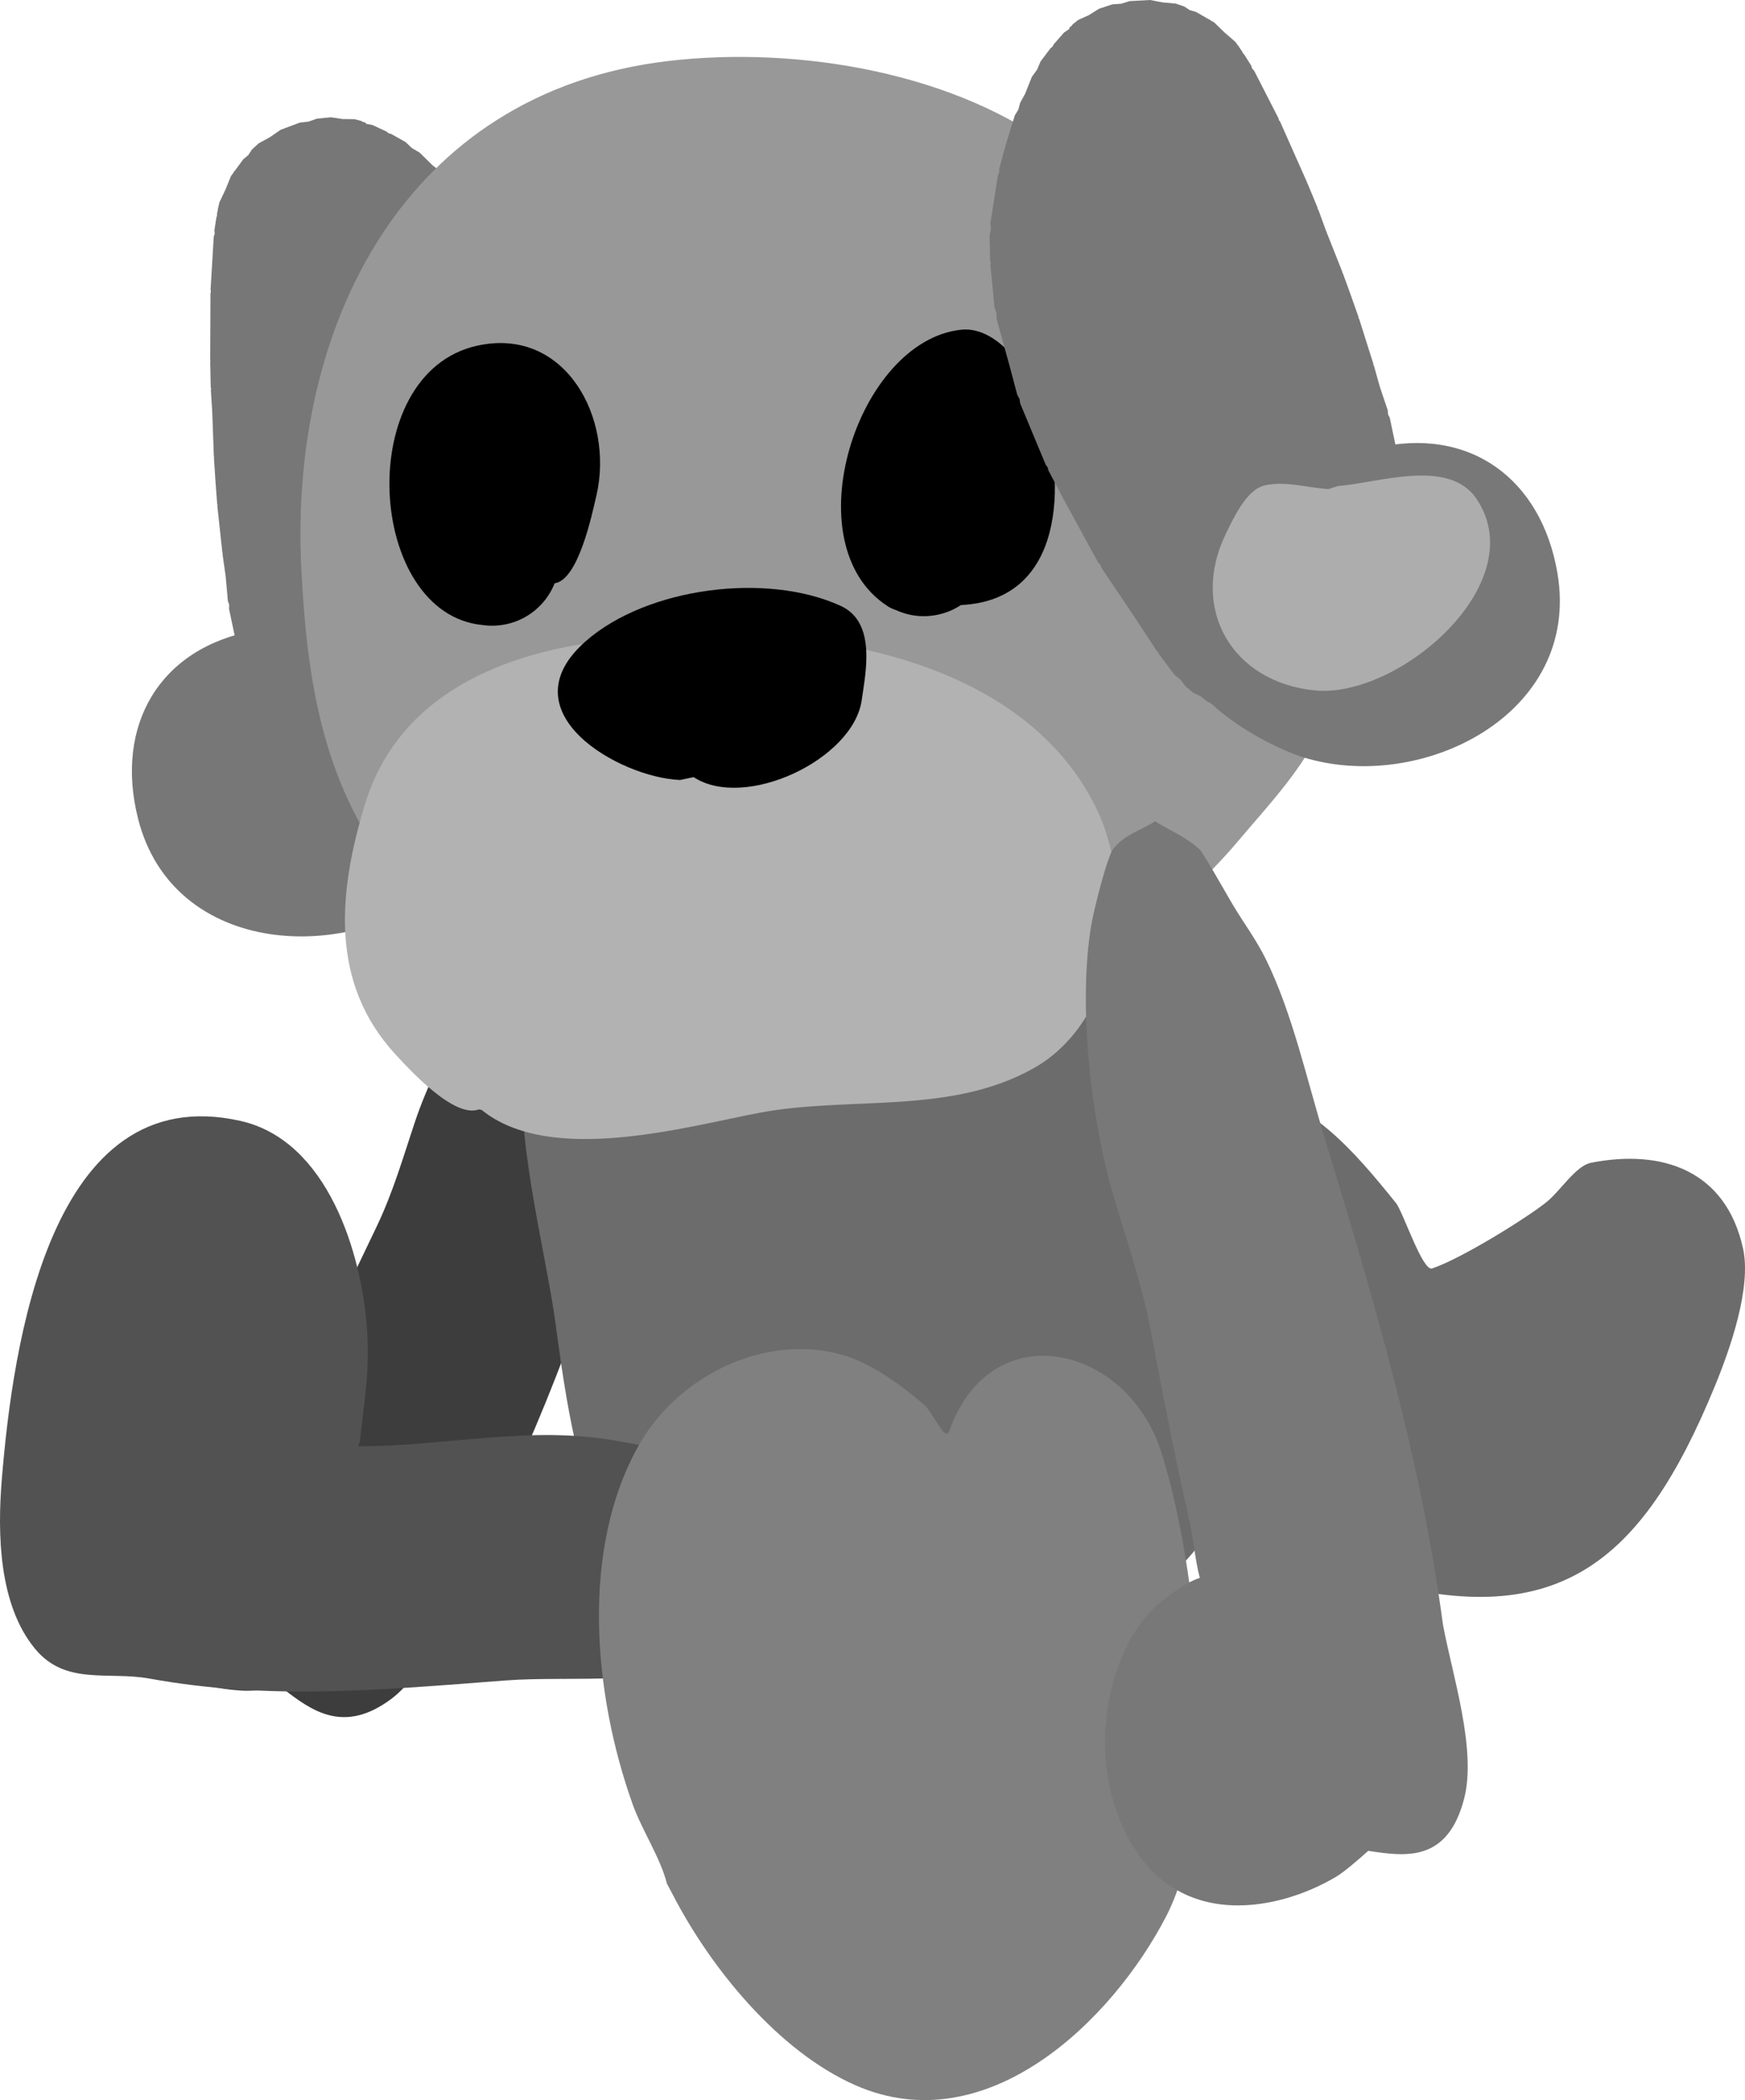<svg version="1.1" xmlns="http://www.w3.org/2000/svg" xmlns:xlink="http://www.w3.org/1999/xlink" width="129.732" height="156.151" viewBox="0,0,129.732,156.151"><g transform="translate(-260.036,-101.924)"><g stroke="none" stroke-width="0.5" stroke-miterlimit="10"><path d="M329.193,224.788c-0.587,-2.974 -1.994,-5.245 -1.73,-8.971c0.373,-5.265 2.916,-10.149 5.084,-14.873c3.865,-8.423 7.953,-20.031 19.56,-18.237c5.257,0.813 8.567,4.776 11.707,8.659c0.53,0.655 1.979,5.114 2.693,4.874c2.146,-0.722 6.911,-3.672 8.48,-4.915c1.04,-0.824 2.193,-2.717 3.325,-2.941c5.28,-1.043 10.031,0.547 11.311,6.375c0.639,2.911 -0.965,7.477 -2.097,10.235c-5.466,13.315 -11.833,18.461 -26.132,14.213c-3.002,-0.892 -6.018,-2.37 -8.621,-4.051c-0.755,-0.487 -4.485,-3.361 -4.564,-3.278c-2.112,2.224 -3.212,5.457 -3.408,8.481c-0.118,1.823 0.499,4.425 -0.949,5.866c-2.703,2.69 -11.275,7.447 -13.249,-0.535z" fill="#6c6c6c"/><path d="M281.048,227.463c-0.976,0.092 -2.289,0.211 -3.014,0.165c-5.159,-0.321 -13.048,-3.173 -11.298,-10.811c1.221,-5.328 6.8,-9.198 11.053,-9.45c0.28,-0.017 2.321,-0.16 3.505,0.166c0.432,-1.121 1.186,-2.278 1.663,-3.393c1.574,-3.678 3.316,-7.34 5.062,-10.973c1.263,-2.629 2.011,-5.285 2.911,-7.956c1.654,-4.905 5.415,-11.205 9.376,-14.756c0.812,-0.728 3.742,-2.941 4.434,-3.115c1.304,-0.328 2.464,0.068 3.696,0.102c0.56,1.016 1.321,1.88 1.681,3.049c0.09,0.292 -0.085,3.235 -0.109,3.877c-0.051,1.381 0.092,2.709 -0.095,4.125c-0.484,3.663 -2.145,7.425 -3.36,11.08c-3.277,9.857 -6.552,19.578 -11.871,29.065c-1.412,2.903 -2.813,7.558 -5.549,9.604c-3.556,2.659 -5.943,0.876 -8.085,-0.78z" fill="#3d3d3d"/><path d="M309.185,175.245c1.63,-1.388 3.372,-2.072 5.594,-2.072c1.427,-0 2.514,1.779 3.659,2.136c1.143,0.356 1.966,-1.517 3.142,-1.738c0.849,-0.16 1.703,-0.297 2.56,-0.411c0.644,-0.086 1.598,0.986 1.906,0.413c0.816,-1.52 1.389,-3.301 2.909,-4.349c0.335,-0.231 0.837,0.079 1.22,-0.06c1.107,-0.402 2.364,-0.557 3.519,-0.326c0.152,0.03 0.38,0.331 0.429,0.184c0.806,-2.445 -0.498,-17.128 8.591,-11.675c5.602,3.361 6.597,12.37 8.09,17.988c3.923,14.764 8.597,32.266 -4.33,44.405c-8.513,7.995 -28.186,11.533 -37.354,2.531c-5.489,-5.389 -6.818,-14.734 -7.784,-21.948c-0.726,-5.419 -3.284,-14.789 -2.27,-20.484c0.221,-1.243 0.826,-5.068 2.659,-5.17c0.783,-0.508 1.716,-0.803 2.719,-0.803c1.63,0 3.078,0.78 3.991,1.988c0.309,0.09 0.505,-0.4 0.75,-0.609z" fill="#6c6c6c"/><path d="M313.956,225.042c-4.464,2.33 -11.502,1.465 -16.297,1.829c-9.293,0.706 -17.472,1.501 -26.522,-0.138c-3.063,-0.555 -6.218,0.531 -8.485,-2.201c-2.725,-3.285 -2.811,-8.603 -2.48,-12.626c0.801,-9.741 3.508,-29.845 17.746,-26.636c6.477,1.46 9.019,9.837 9.407,15.532c0.09,1.321 0.073,2.679 -0.05,3.997c-0.165,1.772 -0.326,2.867 -0.489,4.339c-0.012,0.11 -0.187,0.323 -0.077,0.323c6.453,0.011 12.773,-1.586 19.272,-0.384c6.251,1.156 11.694,1.467 9.81,8.801c0.68,1.053 0.968,2.361 0.705,3.687c-0.258,1.3 -0.998,2.381 -1.998,3.095c-0.163,0.148 -0.342,0.277 -0.542,0.381z" fill="#525252"/><path d="M309.62,241.988c-0.479,-1.915 -1.869,-4.009 -2.54,-5.881c-2.926,-8.169 -3.939,-19.067 0.505,-26.816c2.963,-5.167 9.454,-8.271 15.153,-6.603c2.118,0.62 4.303,2.235 5.972,3.658c0.698,0.595 1.595,2.856 1.899,1.991c3.094,-8.794 13.189,-6.421 15.734,1.48c2.766,8.588 4.603,26.443 0.402,34.576c-4.054,7.847 -13.385,16.858 -23.109,12.581c-5.734,-2.522 -10.768,-8.714 -13.593,-14.193z" fill="#808080"/><g><g fill="#777777"><path d="M292.216,162.944l-0.847,0.626l-0.28,-0.048l-0.199,0.203l-2.577,-0.03l-0.301,-0.079l-0.032,0.012l-0.097,-0.046l-0.32,-0.084l-0.941,-0.516l-0.134,-0.064l-0.425,-0.038l-0.031,0.013l-0.042,-0.019l-0.205,-0.018l-0.637,-0.221l-0.701,-0.458l-0.763,-0.345l-0.708,-0.56l-0.08,-0.104l-0.117,-0.06l-0.434,-0.381l-0.375,-0.543l-0.488,-0.444l-0.69,-1.036l-0.087,-0.245l-0.174,-0.194l-0.392,-0.744l-0.063,-0.256l-0.155,-0.214l-0.722,-1.799l-0.441,-1.032l-0.049,-0.303l-0.155,-0.265l-0.422,-1.447l-0.008,-0.196l-0.086,-0.176l-0.973,-4.638l0.011,-0.298l-0.098,-0.281l-0.166,-1.845l-0.225,-1.596l0.009,-0.084l-0.029,-0.08l-0.373,-3.465l0.012,-0.084l-0.026,-0.08l-0.13,-1.744l0.004,-0.024l-0.007,-0.023l-0.106,-1.631l0.013,-0.073l-0.021,-0.071l-0.12,-3.328l-0.101,-1.559l0.02,-0.11l-0.029,-0.107l-0.04,-1.881l0.015,-0.064l-0.016,-0.064l0.014,-3.31l0,-0v-0l0.007,-1.655l0.035,-0.137l-0.026,-0.139l0.078,-1.316v-0v0l0.157,-2.631l0.071,-0.225l-0.022,-0.235l0.15,-0.976l0.046,-0.109l-0.006,-0.118l0.082,-0.411l-0.014,-0.032l0.041,-0.1l0.064,-0.32l0.461,-0.971l0.405,-0.996l0.193,-0.264l0.046,-0.098l0.033,-0.011l0.645,-0.883l0.373,-0.311l0.266,-0.407l0.494,-0.458l0.815,-0.448l0.032,-0.026l0.011,0.001l0.781,-0.54l1.423,-0.535l0.656,-0.075l0.623,-0.221l1.042,-0.101l0.87,0.13l0.88,0.01l0.5,0.131l0.163,0.09l0.135,0.02l0.062,0.088l0.038,0.021l0.446,0.087l1.048,0.489l0.149,0.121l0.186,0.051l1.071,0.602l0.481,0.455l0.571,0.335l0.974,0.956l0.606,0.465l0.316,0.398l0.416,0.292l0.779,0.899l0.779,0.899l0.05,0.099l0.088,0.068l0.964,1.215l0.106,0.235l0.187,0.177l1.933,3.02l0.143,0.424l0.266,0.36l0.719,1.739l0.028,0.189l0.102,0.161l0.98,2.983l0.032,0.436l0.166,0.405l0.53,3.643l0.334,2.149l-0.031,0.343l0.09,0.332l0.092,4.942l-0.052,0.224l0.04,0.226l-0.18,2.518l-0.012,0.037l0.006,0.039l-0.45,5.173l-0.077,0.222l0.015,0.235l-0.706,3.9l-0.575,3.4l-0.064,0.146l0.002,0.159l-0.436,1.863l-0.268,0.521l0.003,0.008l-0.014,0.027l-0.127,0.56l-0.334,0.661l-0.389,0.45c-0.049,0.096 -0.101,0.19 -0.156,0.282l-0.16,0.311l-0.348,0.396c-0.535,0.623 -1.226,1.119 -2.03,1.42l-0.122,0.085l-0.075,-0.015c-0.174,0.057 -0.353,0.105 -0.536,0.144c-0.907,0.19 -1.808,0.122 -2.627,-0.156zM285.791,122.066l0.135,0.036l0,0l0,0l0.109,0.029l0.031,-0.011l-0.188,-0.145l-0.076,-0.096z"/><path d="M287.584,153.604c0.163,0.27 0.324,0.547 0.492,0.841c0.21,0.366 0.311,1.343 0.646,1.087c0.684,-1.199 1.859,-2.111 3.317,-2.417c0.702,-0.147 1.4,-0.14 2.059,-0c1.449,-0.13 2.719,0.396 3.221,2.262c0.28,0.453 0.492,0.958 0.618,1.504c1.925,2.914 -2.562,8.849 -4.817,10.812c-6.918,6.023 -20.22,5.436 -22.823,-4.907c-1.739,-6.909 1.569,-12.704 8.714,-13.985c0.545,-0.098 1.096,-0.118 1.644,-0.072c-0.01,-0.316 0.011,-0.628 0.059,-0.933c-0.178,-0.471 0.102,-0.947 0.456,-1.43c0.208,-0.421 0.474,-0.811 0.79,-1.158c0.065,-0.139 0.112,-0.278 0.132,-0.417c0.561,-3.949 1.205,-7.708 1.226,-11.674c0.014,-2.622 -0.464,-4.912 -1.095,-7.498c-0.398,-1.633 -2.461,-2.639 -1.605,-4.777c2.931,-7.314 8.428,-3.862 10.794,0.768c3.621,7.087 1.61,17.499 0.544,24.829c-0.2,1.375 -2.292,6.697 -4.372,7.166z"/></g><g><path d="M325.868,177.369c-12.605,0.487 -29.237,0.076 -37.46,-11.636c-4.555,-6.487 -5.579,-13.783 -5.97,-21.514c-0.913,-18.023 7.643,-35.435 27.259,-37.756c9.582,-1.134 21.558,0.807 29.361,6.946c3.247,2.555 5.781,6.128 8.754,9.013c8.27,8.026 14.513,19.314 11.411,31.051c-1.187,4.491 -4.335,7.665 -7.251,11.119c-2.288,2.711 -6.335,6.511 -9.785,8.161c-5.111,2.444 -10.471,3.83 -16.187,4.578z" fill="#989898"/><path d="M295.643,184.412c-1.811,0.687 -5.074,-2.863 -6.182,-4.061c-4.971,-5.372 -4.253,-12.152 -2.297,-18.611c2.269,-7.494 9.042,-10.757 16.091,-11.916c12.301,-2.023 32.038,-0.815 38.337,12.305c2.889,6.018 1.535,15.715 -4.711,19.224c-6.231,3.501 -13.65,2.05 -20.339,3.304c-5.367,1.006 -15.561,3.964 -20.694,-0.201z" fill="#b2b2b2"/><path d="M310.594,159.919c-4.484,-0.171 -13.04,-5.034 -7.003,-10.325c4.571,-4.007 13.473,-5.136 18.95,-2.618c2.683,1.233 1.835,5.013 1.562,6.989c-0.613,4.427 -8.685,8.235 -12.5,5.743z" fill="#000000"/><path d="M295.507,127.629c6.557,-1.451 10.198,5.398 8.871,11.13c-0.333,1.439 -1.346,6.291 -3.106,6.536c-0.599,1.504 -1.917,2.689 -3.62,3.047c-0.588,0.123 -1.174,0.138 -1.737,0.057c-8.648,-0.826 -9.662,-18.722 -0.408,-20.77z" fill="#000000"/><path d="M326.017,146.99c-7.099,-4.595 -2.259,-19.744 5.482,-20.55c2.878,-0.3 5.327,3.578 6.03,5.807c1.751,5.551 1.695,14.302 -6.053,14.666c-0.511,0.338 -1.093,0.586 -1.729,0.72c-1.095,0.23 -2.182,0.082 -3.125,-0.355c-0.212,-0.07 -0.415,-0.163 -0.606,-0.287z" fill="#000000"/></g><g><path d="M353.476,154.71c-0.183,0.038 -0.367,0.066 -0.549,0.084l-0.063,0.044l-0.146,-0.028c-0.857,0.047 -1.689,-0.129 -2.43,-0.484l-0.478,-0.223l-0.272,-0.22c-0.087,-0.063 -0.173,-0.128 -0.256,-0.196l-0.537,-0.256l-0.571,-0.471l-0.341,-0.462l-0.023,-0.019l-0.001,-0.008l-0.455,-0.37l-1.148,-1.531l-0.062,-0.147l-0.117,-0.108l-1.893,-2.882l-2.214,-3.288l-0.08,-0.221l-0.16,-0.173l-2.491,-4.556l-0.01,-0.038l-0.026,-0.029l-1.177,-2.233l-0.055,-0.223l-0.137,-0.184l-1.902,-4.562l-0.051,-0.34l-0.166,-0.301l-0.558,-2.102l-0.979,-3.549l-0.011,-0.438l-0.146,-0.412l-0.302,-3.126l0.028,-0.189l-0.05,-0.184l-0.04,-1.881l0.099,-0.437l-0.04,-0.446l0.556,-3.542l0.1,-0.237l0.003,-0.257l0.394,-1.5l0.054,-0.098l0.006,-0.111l0.352,-1.137l0.352,-1.137l0.264,-0.435l0.129,-0.492l0.367,-0.67l0.508,-1.267l0.388,-0.537l0.258,-0.61l0.739,-0.982l0.15,-0.121l0.088,-0.171l0.763,-0.869l0.374,-0.259l0.026,-0.034l0.022,-0.105l0.115,-0.073l0.114,-0.148l0.405,-0.321l0.801,-0.363l0.744,-0.469l0.994,-0.327l0.659,-0.048l0.631,-0.195l1.518,-0.082l0.933,0.18l0.01,-0.006l0.04,0.011l0.926,0.082l0.637,0.221l0.407,0.266l0.467,0.135l0.946,0.549l0.035,-0.003l0.082,0.071l0.282,0.164l0.771,0.749l0.812,0.704l0.188,0.267l0.078,0.076l-0,0.035l0.241,0.343l0.042,0.11l0.086,0.081l0.529,0.834l0.074,0.224l0.155,0.178l1.201,2.347v0v0l0.601,1.173l0.032,0.138l0.087,0.111l0.672,1.513v0l0,0l1.343,3.025l0.011,0.065l0.039,0.053l0.719,1.739l0.016,0.11l0.062,0.092l0.534,1.469l1.227,3.095l0.01,0.073l0.041,0.061l0.559,1.536l0.002,0.024l0.013,0.02l0.582,1.65l0.008,0.084l0.044,0.072l1.052,3.323l0.005,0.085l0.042,0.074l0.435,1.552l0.59,1.756l0.023,0.297l0.13,0.268l0.973,4.638l-0.007,0.196l0.072,0.182l0.195,1.494l-0.035,0.305l0.077,0.297l0.011,1.122l0.062,1.938l-0.056,0.258l0.046,0.26l-0.06,0.839l-0.081,0.247l0.019,0.26l-0.215,1.226l-0.268,0.603l-0.126,0.648l-0.244,0.524l-0.083,0.102l-0.032,0.127l-0.423,0.797l-0.56,0.622l-0.458,0.701l-0.494,0.458l-0.18,0.099l-0.031,0.034l-0.034,0.001l-0.374,0.205l-0.097,0.112l-0.654,0.851l-0.259,0.206l-0.07,0.081l-0.034,0.002l-0.244,0.193l-2.347,1.064l-0.264,-0.106l-0.237,0.157l-1.027,-0.233c-0.638,0.583 -1.436,1.008 -2.343,1.198zM345.185,113.332l-0.031,0.118l-0.114,0.208l0.033,-0.002l0.088,-0.07l0,-0l0,-0l0.11,-0.087z" fill="#787878"/><path d="M349.422,138.294c-3.922,-6.283 -9.949,-15.009 -9.482,-22.953c0.305,-5.19 3.951,-10.56 9.575,-5.041c1.644,1.613 0.159,3.364 0.451,5.019c0.462,2.622 0.945,4.911 2.012,7.306c1.614,3.623 3.714,6.807 5.815,10.197c0.074,0.12 0.173,0.228 0.288,0.329c0.429,0.191 0.83,0.441 1.189,0.743c0.518,0.3 0.966,0.624 0.992,1.126c0.167,0.26 0.311,0.537 0.429,0.83c0.483,-0.262 0.997,-0.465 1.535,-0.595c7.058,-1.699 12.415,2.277 13.6,9.303c1.774,10.518 -10.17,16.401 -18.925,13.667c-2.854,-0.891 -9.348,-4.522 -8.757,-7.964c-0.104,-0.551 -0.113,-1.098 -0.039,-1.625c-0.291,-1.91 0.661,-2.902 2.04,-3.366c0.548,-0.393 1.184,-0.68 1.886,-0.828c1.458,-0.306 2.9,0.057 4.009,0.88c0.41,0.1 0.109,-0.836 0.154,-1.255c0.036,-0.337 0.072,-0.655 0.113,-0.968c-2.094,0.407 -6.148,-3.626 -6.884,-4.805z" fill="#787878"/><path d="M359.494,138.064c2.921,-0.212 8.248,-2.121 10.313,0.95c4.221,6.277 -5.802,14.858 -12.006,14.247c-6.208,-0.612 -9.347,-6.11 -6.611,-11.686c0.56,-1.142 1.512,-3.257 2.896,-3.565c1.538,-0.342 3.146,0.187 4.718,0.281z" fill="#adadad"/></g></g><path d="M361.758,239.544c-0.742,0.658 -1.744,1.539 -2.368,1.913c-4.438,2.664 -12.733,4.351 -16.173,-4.386c-2.4,-6.094 -0.294,-13.239 3.035,-15.958c0.219,-0.179 1.803,-1.506 2.982,-1.863c-0.361,-1.384 -0.481,-2.99 -0.802,-4.395c-1.057,-4.631 -1.965,-9.342 -2.853,-14.027c-0.642,-3.39 -1.725,-6.509 -2.691,-9.731c-1.775,-5.918 -2.711,-14.466 -1.728,-20.351c0.201,-1.206 1.193,-5.141 1.65,-5.718c0.861,-1.087 2.065,-1.358 3.098,-2.038c1.109,0.703 2.284,1.135 3.326,2.109c0.261,0.244 1.995,3.32 2.386,3.983c0.84,1.426 1.805,2.685 2.556,4.225c1.942,3.984 2.981,8.75 4.318,13.149c3.605,11.865 7.125,23.591 8.818,36.265c0.695,3.754 2.517,9.272 1.579,12.926c-1.22,4.749 -4.317,4.329 -7.132,3.896z" fill="#787878"/></g></g></svg><!--rotationCenter:59.963788007667745:78.07563000000026-->